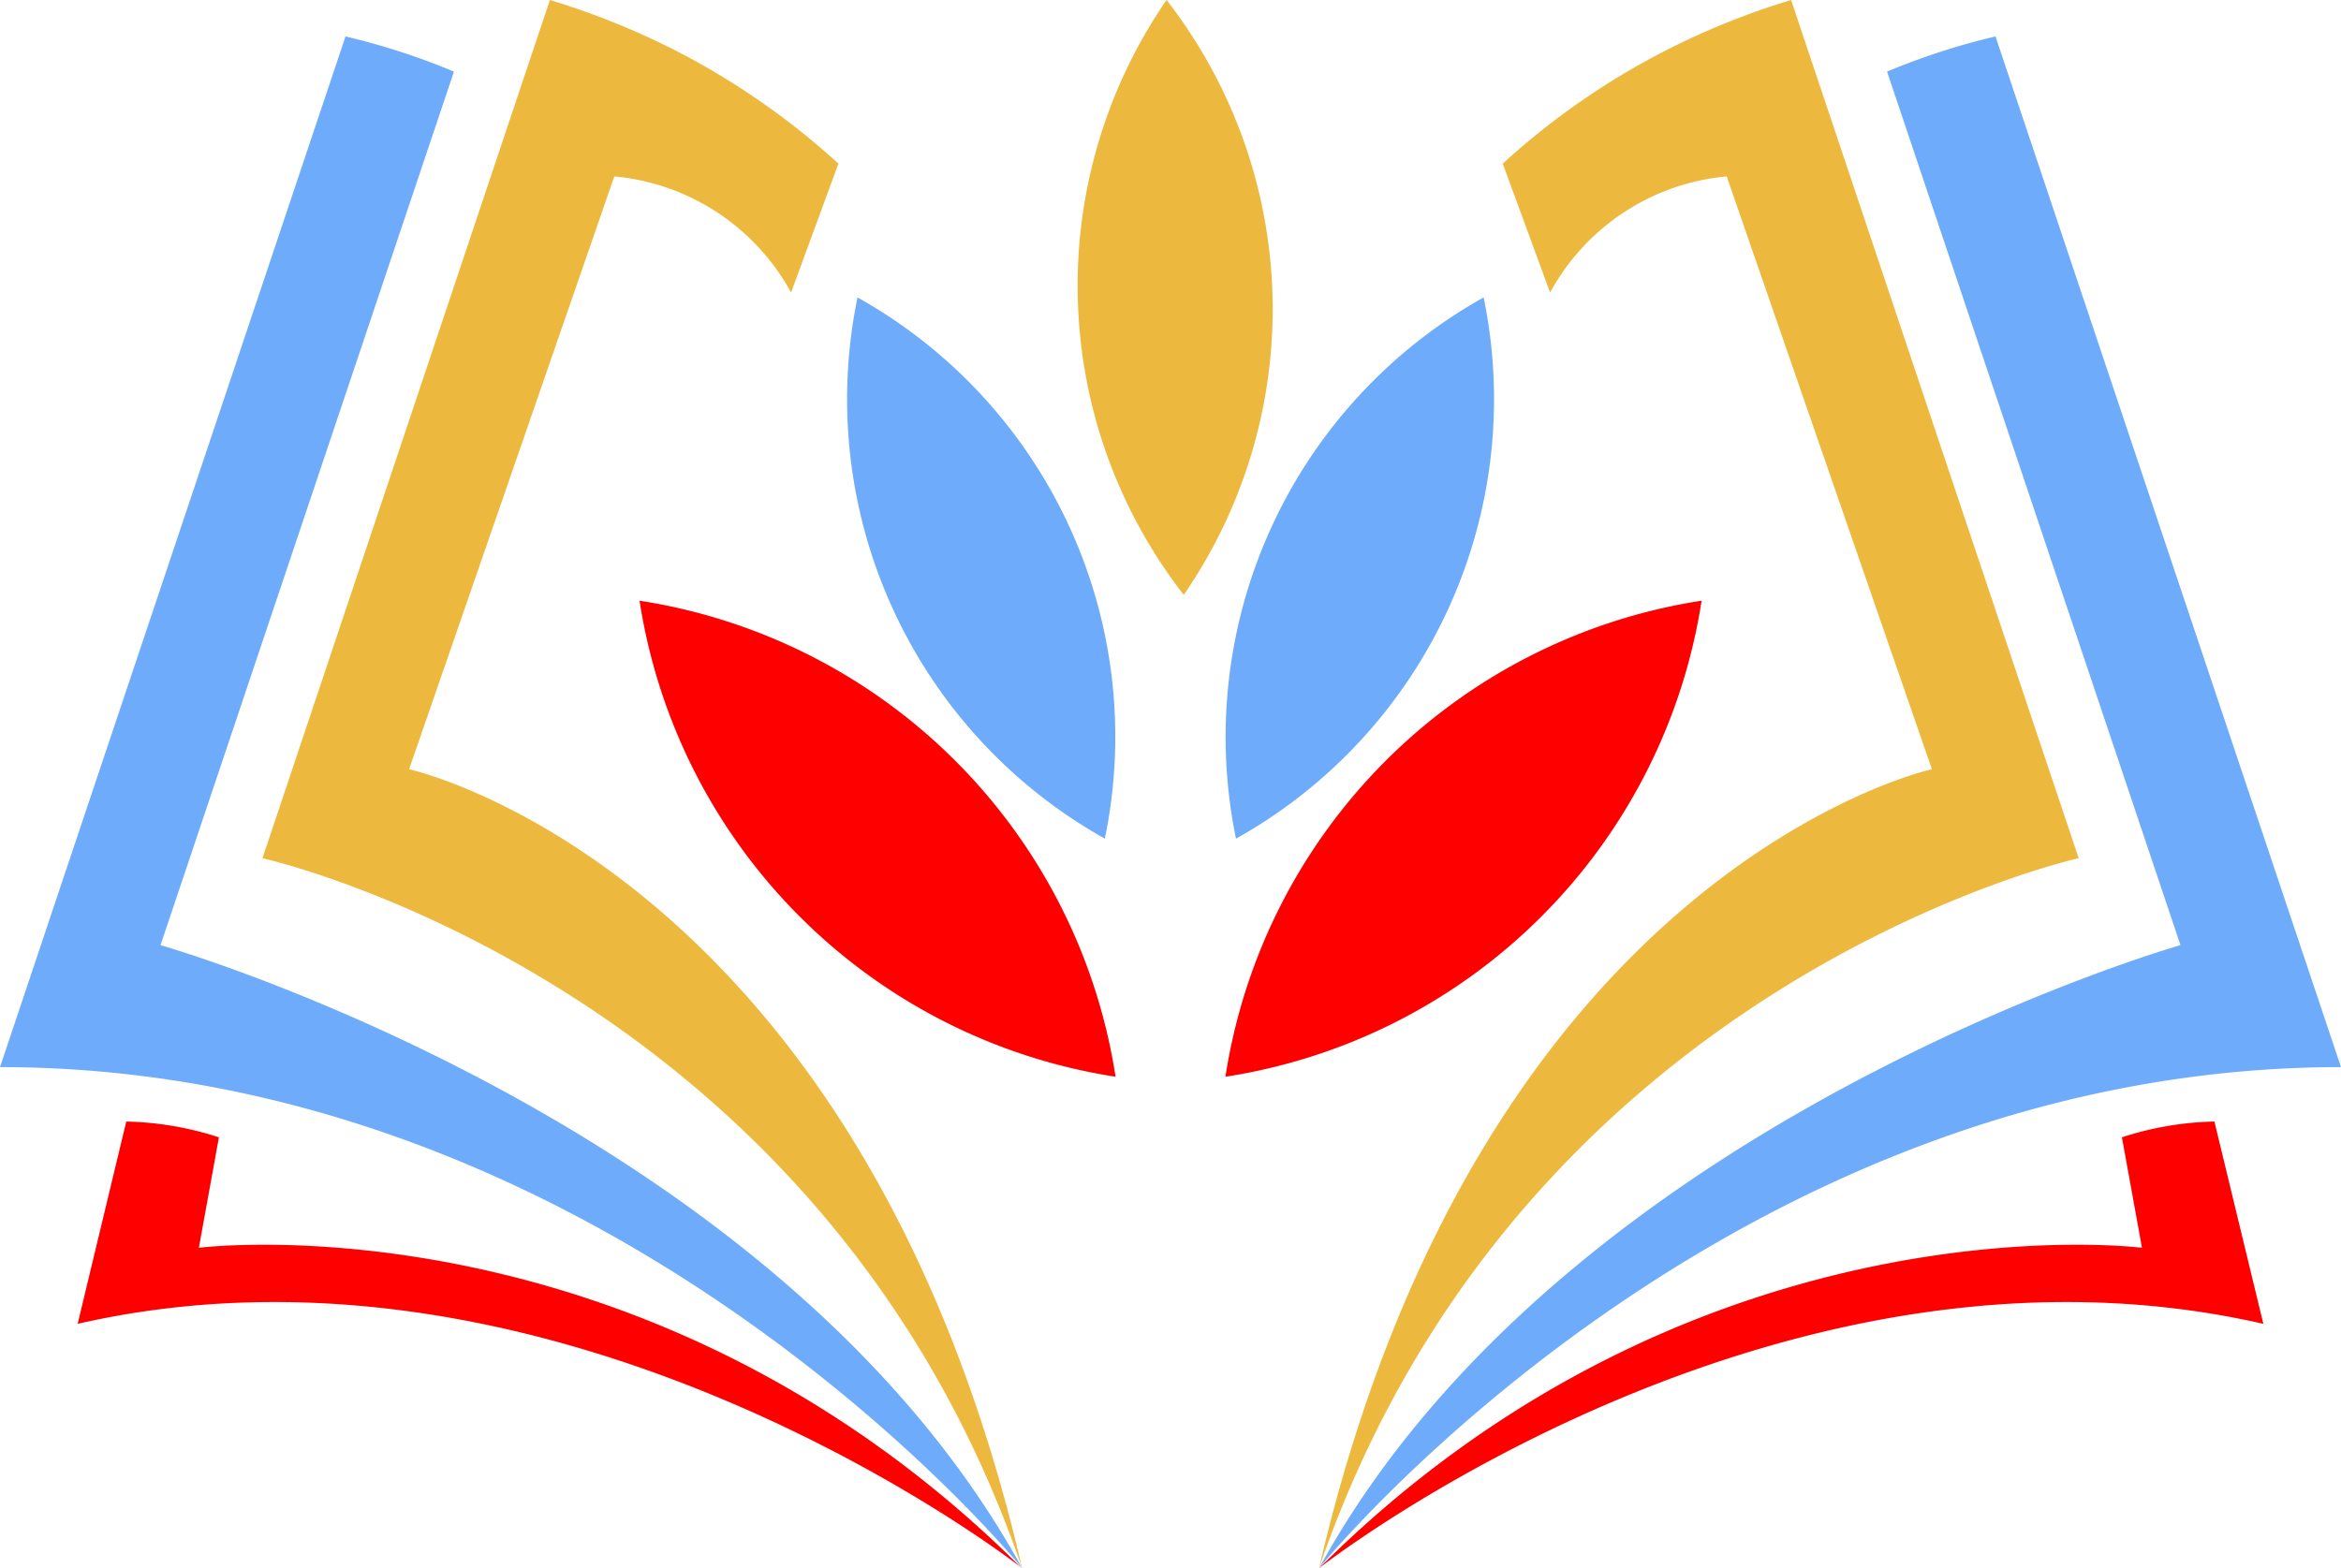 <svg xmlns="http://www.w3.org/2000/svg" viewBox="0 0 148.32 99.39"><defs><style>.cls-1{fill:red;}.cls-2{fill:#6eabfb;}.cls-3{fill:#edb83e;}</style></defs><g id="Capa_2" data-name="Capa 2"><g id="OBJECTS"><path class="cls-1" d="M64.76,99.39S36,76.8,4.92,83.9L8,71.08a20.24,20.24,0,0,1,5.87,1l-1.27,7s28.17-3.6,52.14,20.31"/><path class="cls-2" d="M64.76,99.39S39.05,67.63,0,67.63L21.89,2.31a43.36,43.36,0,0,1,6.87,2.23L10.17,59.9S49.19,71,64.76,99.39"/><path class="cls-3" d="M64.76,99.39c-12.74-37.17-48.13-45-48.13-45L34.84,0a48.66,48.66,0,0,1,7.82,3.13,47.32,47.32,0,0,1,10.46,7.24l-3,8.17a14.24,14.24,0,0,0-11.2-7.36l-13,37.57S54.46,55,64.76,99.39Z"/><path class="cls-1" d="M83.57,99.39S112.33,76.8,143.4,83.9l-3.1-12.82a20.15,20.15,0,0,0-5.86,1l1.27,7s-28.18-3.6-52.14,20.31"/><path class="cls-2" d="M83.57,99.39s25.7-31.76,64.75-31.76L126.43,2.31a43.36,43.36,0,0,0-6.87,2.23L138.15,59.9S99.13,71,83.57,99.39"/><path class="cls-3" d="M83.57,99.39c12.74-37.17,48.13-45,48.13-45L113.48,0a48.17,48.17,0,0,0-7.81,3.13,47.08,47.08,0,0,0-10.46,7.24l3,8.17a14.21,14.21,0,0,1,11.19-7.36l13,37.57S93.87,55,83.57,99.39Z"/><path class="cls-1" d="M70.68,68.24A36.1,36.1,0,0,1,40.52,38.07,36.1,36.1,0,0,1,70.68,68.24Z"/><path class="cls-2" d="M70,53.15a31.91,31.91,0,0,1-15.67-34.3A31.89,31.89,0,0,1,70,53.15Z"/><path class="cls-2" d="M78.31,53.15A31.9,31.9,0,0,0,94,18.85,31.91,31.91,0,0,0,78.31,53.15Z"/><path class="cls-3" d="M73.91,0A31.91,31.91,0,0,0,75,37.7,31.91,31.91,0,0,0,73.91,0Z"/><path class="cls-1" d="M77.64,68.24a36.09,36.09,0,0,1,30.17-30.17A36.11,36.11,0,0,1,77.64,68.24Z"/></g></g></svg>